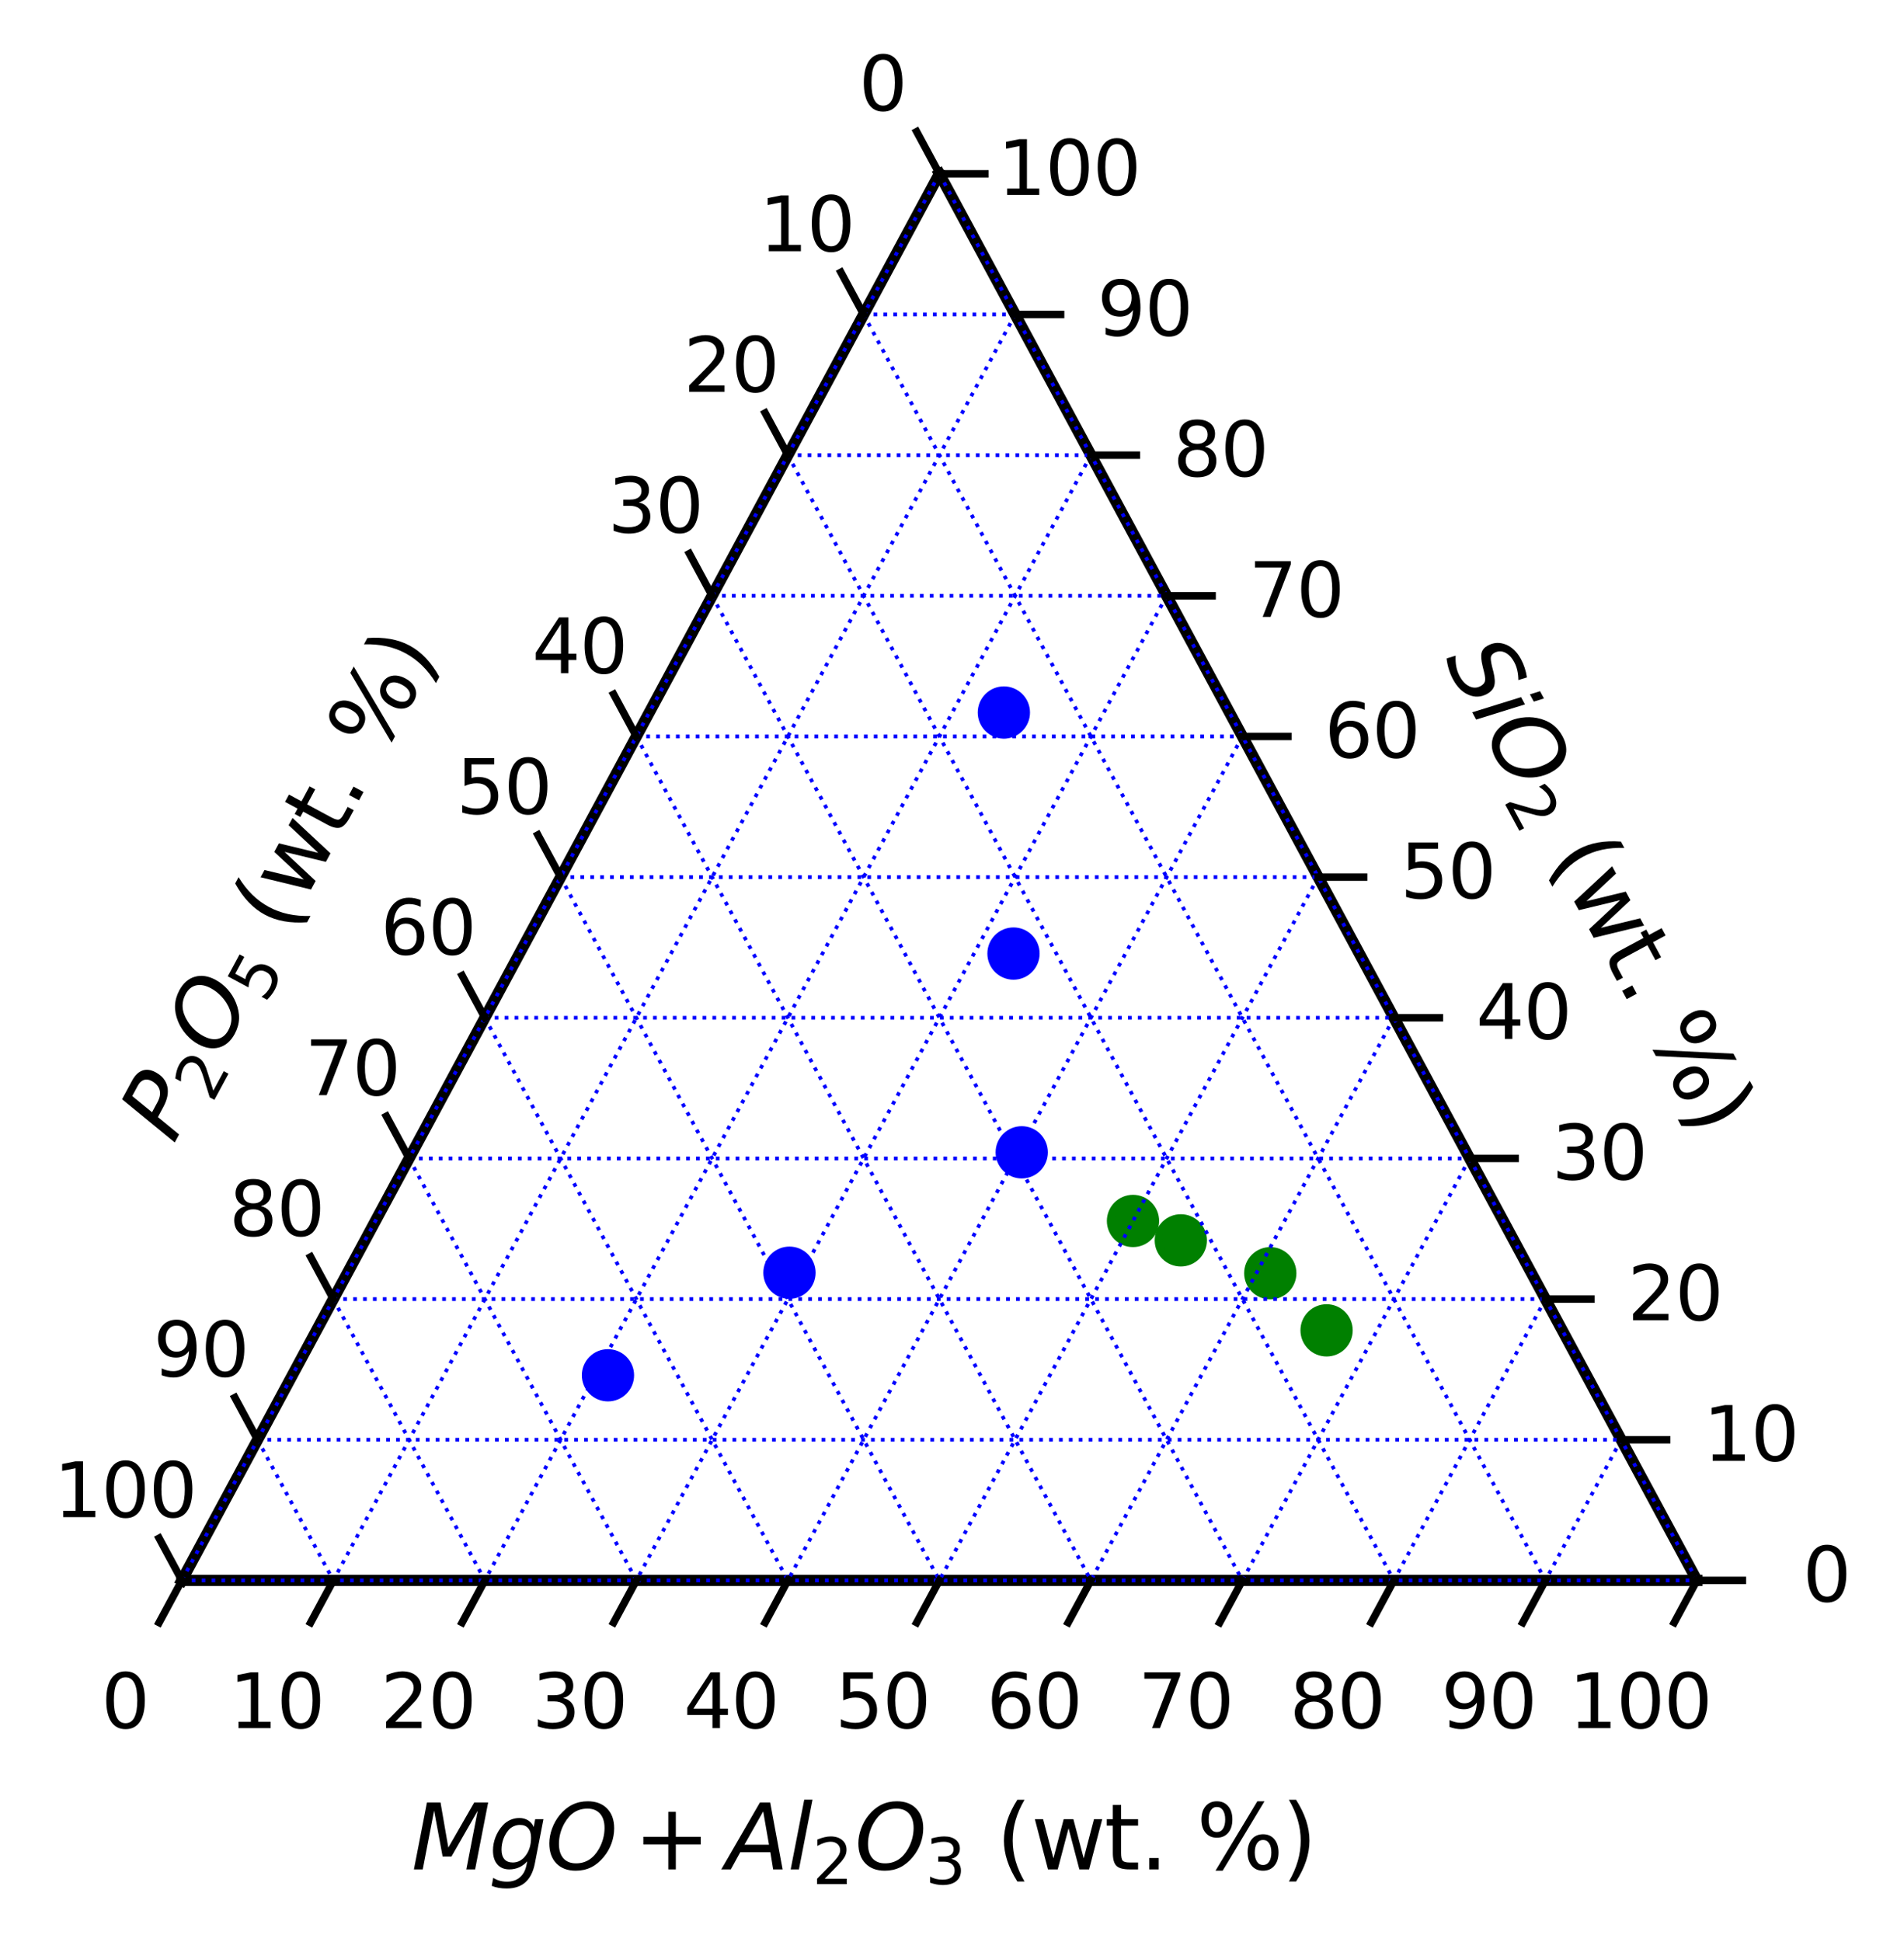 <?xml version="1.0" encoding="utf-8" standalone="no"?>
<!DOCTYPE svg PUBLIC "-//W3C//DTD SVG 1.1//EN"
  "http://www.w3.org/Graphics/SVG/1.1/DTD/svg11.dtd">
<svg xmlns:xlink="http://www.w3.org/1999/xlink" width="254.992pt" height="259.993pt" viewBox="0 0 254.992 259.993" xmlns="http://www.w3.org/2000/svg" version="1.1">
 <defs>
  <style type="text/css">*{stroke-linejoin: round; stroke-linecap: butt}</style>
 </defs>
 <g id="figure_1">
  <g id="patch_1">
   <path d="M 0 259.993 
L 254.992 259.993 
L 254.992 0 
L 0 0 
z
" style="fill: #ffffff"/>
  </g>
  <g id="axes_1">
   <g id="patch_2">
    <path d="M 227.262 211.581 
L 125.807 23.272 
L 24.353 211.581 
z
" clip-path="url(#p7bfef01fcd)" style="fill: #ffffff; opacity: 0.7; stroke: #ffffff; stroke-linejoin: miter"/>
   </g>
   <g id="PathCollection_1">
    <defs>
     <path id="mace8ac1258" d="M 0 3 
C 0.796 3 1.559 2.684 2.121 2.121 
C 2.684 1.559 3 0.796 3 0 
C 3 -0.796 2.684 -1.559 2.121 -2.121 
C 1.559 -2.684 0.796 -3 0 -3 
C -0.796 -3 -1.559 -2.684 -2.121 -2.121 
C -2.684 -1.559 -3 -0.796 -3 0 
C -3 0.796 -2.684 1.559 -2.121 2.121 
C -1.559 2.684 -0.796 3 0 3 
z
" style="stroke: #008000"/>
    </defs>
    <g clip-path="url(#p7bfef01fcd)">
     <use xlink:href="#mace8ac1258" x="170.121" y="170.456" style="fill: #008000; stroke: #008000"/>
     <use xlink:href="#mace8ac1258" x="177.662" y="178.104" style="fill: #008000; stroke: #008000"/>
     <use xlink:href="#mace8ac1258" x="151.735" y="163.458" style="fill: #008000; stroke: #008000"/>
     <use xlink:href="#mace8ac1258" x="158.139" y="166.056" style="fill: #008000; stroke: #008000"/>
    </g>
   </g>
   <g id="PathCollection_2">
    <defs>
     <path id="mcad7eee663" d="M 0 3 
C 0.796 3 1.559 2.684 2.121 2.121 
C 2.684 1.559 3 0.796 3 0 
C 3 -0.796 2.684 -1.559 2.121 -2.121 
C 1.559 -2.684 0.796 -3 0 -3 
C -0.796 -3 -1.559 -2.684 -2.121 -2.121 
C -2.684 -1.559 -3 -0.796 -3 0 
C -3 0.796 -2.684 1.559 -2.121 2.121 
C -1.559 2.684 -0.796 3 0 3 
z
" style="stroke: #0000ff"/>
    </defs>
    <g clip-path="url(#p7bfef01fcd)">
     <use xlink:href="#mcad7eee663" x="136.835" y="154.27" style="fill: #0000ff; stroke: #0000ff"/>
     <use xlink:href="#mcad7eee663" x="134.442" y="95.39" style="fill: #0000ff; stroke: #0000ff"/>
     <use xlink:href="#mcad7eee663" x="81.421" y="184.119" style="fill: #0000ff; stroke: #0000ff"/>
     <use xlink:href="#mcad7eee663" x="135.732" y="127.661" style="fill: #0000ff; stroke: #0000ff"/>
     <use xlink:href="#mcad7eee663" x="105.728" y="170.388" style="fill: #0000ff; stroke: #0000ff"/>
    </g>
   </g>
   <g id="line2d_1">
    <path d="M 24.353 211.581 
L 227.262 211.581 
" clip-path="url(#p7bfef01fcd)" style="fill: none; stroke: #000000; stroke-width: 1.5; stroke-linecap: square"/>
   </g>
   <g id="line2d_2">
    <path d="M 125.807 23.272 
L 24.353 211.581 
" clip-path="url(#p7bfef01fcd)" style="fill: none; stroke: #000000; stroke-width: 1.5; stroke-linecap: square"/>
   </g>
   <g id="line2d_3">
    <path d="M 125.807 23.272 
L 227.262 211.581 
" clip-path="url(#p7bfef01fcd)" style="fill: none; stroke: #000000; stroke-width: 1.5; stroke-linecap: square"/>
   </g>
   <g id="line2d_4">
    <path d="M 24.353 211.581 
L 227.262 211.581 
" clip-path="url(#p7bfef01fcd)" style="fill: none; stroke-dasharray: 0.5,0.825; stroke-dashoffset: 0; stroke: #0000ff; stroke-width: 0.5"/>
   </g>
   <g id="line2d_5">
    <path d="M 34.498 192.75 
L 217.116 192.75 
" clip-path="url(#p7bfef01fcd)" style="fill: none; stroke-dasharray: 0.5,0.825; stroke-dashoffset: 0; stroke: #0000ff; stroke-width: 0.5"/>
   </g>
   <g id="line2d_6">
    <path d="M 44.644 173.919 
L 206.971 173.919 
" clip-path="url(#p7bfef01fcd)" style="fill: none; stroke-dasharray: 0.5,0.825; stroke-dashoffset: 0; stroke: #0000ff; stroke-width: 0.5"/>
   </g>
   <g id="line2d_7">
    <path d="M 54.789 155.088 
L 196.826 155.088 
" clip-path="url(#p7bfef01fcd)" style="fill: none; stroke-dasharray: 0.5,0.825; stroke-dashoffset: 0; stroke: #0000ff; stroke-width: 0.5"/>
   </g>
   <g id="line2d_8">
    <path d="M 64.935 136.257 
L 186.68 136.257 
" clip-path="url(#p7bfef01fcd)" style="fill: none; stroke-dasharray: 0.5,0.825; stroke-dashoffset: 0; stroke: #0000ff; stroke-width: 0.5"/>
   </g>
   <g id="line2d_9">
    <path d="M 75.08 117.427 
L 176.535 117.427 
" clip-path="url(#p7bfef01fcd)" style="fill: none; stroke-dasharray: 0.5,0.825; stroke-dashoffset: 0; stroke: #0000ff; stroke-width: 0.5"/>
   </g>
   <g id="line2d_10">
    <path d="M 85.226 98.596 
L 166.389 98.596 
" clip-path="url(#p7bfef01fcd)" style="fill: none; stroke-dasharray: 0.5,0.825; stroke-dashoffset: 0; stroke: #0000ff; stroke-width: 0.5"/>
   </g>
   <g id="line2d_11">
    <path d="M 95.371 79.765 
L 156.244 79.765 
" clip-path="url(#p7bfef01fcd)" style="fill: none; stroke-dasharray: 0.5,0.825; stroke-dashoffset: 0; stroke: #0000ff; stroke-width: 0.5"/>
   </g>
   <g id="line2d_12">
    <path d="M 105.516 60.934 
L 146.098 60.934 
" clip-path="url(#p7bfef01fcd)" style="fill: none; stroke-dasharray: 0.5,0.825; stroke-dashoffset: 0; stroke: #0000ff; stroke-width: 0.5"/>
   </g>
   <g id="line2d_13">
    <path d="M 115.662 42.103 
L 135.953 42.103 
" clip-path="url(#p7bfef01fcd)" style="fill: none; stroke-dasharray: 0.5,0.825; stroke-dashoffset: 0; stroke: #0000ff; stroke-width: 0.5"/>
   </g>
   <g id="line2d_14">
    <path d="M 125.807 23.272 
L 24.353 211.581 
" clip-path="url(#p7bfef01fcd)" style="fill: none; stroke-dasharray: 0.5,0.825; stroke-dashoffset: 0; stroke: #0000ff; stroke-width: 0.5"/>
   </g>
   <g id="line2d_15">
    <path d="M 125.807 23.272 
L 227.262 211.581 
" clip-path="url(#p7bfef01fcd)" style="fill: none; stroke-dasharray: 0.5,0.825; stroke-dashoffset: 0; stroke: #0000ff; stroke-width: 0.5"/>
   </g>
   <g id="line2d_16">
    <path d="M 135.953 42.103 
L 44.644 211.581 
" clip-path="url(#p7bfef01fcd)" style="fill: none; stroke-dasharray: 0.5,0.825; stroke-dashoffset: 0; stroke: #0000ff; stroke-width: 0.5"/>
   </g>
   <g id="line2d_17">
    <path d="M 115.662 42.103 
L 206.971 211.581 
" clip-path="url(#p7bfef01fcd)" style="fill: none; stroke-dasharray: 0.5,0.825; stroke-dashoffset: 0; stroke: #0000ff; stroke-width: 0.5"/>
   </g>
   <g id="line2d_18">
    <path d="M 146.098 60.934 
L 64.935 211.581 
" clip-path="url(#p7bfef01fcd)" style="fill: none; stroke-dasharray: 0.5,0.825; stroke-dashoffset: 0; stroke: #0000ff; stroke-width: 0.5"/>
   </g>
   <g id="line2d_19">
    <path d="M 105.516 60.934 
L 186.68 211.581 
" clip-path="url(#p7bfef01fcd)" style="fill: none; stroke-dasharray: 0.5,0.825; stroke-dashoffset: 0; stroke: #0000ff; stroke-width: 0.5"/>
   </g>
   <g id="line2d_20">
    <path d="M 156.244 79.765 
L 85.226 211.581 
" clip-path="url(#p7bfef01fcd)" style="fill: none; stroke-dasharray: 0.5,0.825; stroke-dashoffset: 0; stroke: #0000ff; stroke-width: 0.5"/>
   </g>
   <g id="line2d_21">
    <path d="M 95.371 79.765 
L 166.389 211.581 
" clip-path="url(#p7bfef01fcd)" style="fill: none; stroke-dasharray: 0.5,0.825; stroke-dashoffset: 0; stroke: #0000ff; stroke-width: 0.5"/>
   </g>
   <g id="line2d_22">
    <path d="M 166.389 98.596 
L 105.516 211.581 
" clip-path="url(#p7bfef01fcd)" style="fill: none; stroke-dasharray: 0.5,0.825; stroke-dashoffset: 0; stroke: #0000ff; stroke-width: 0.5"/>
   </g>
   <g id="line2d_23">
    <path d="M 85.226 98.596 
L 146.098 211.581 
" clip-path="url(#p7bfef01fcd)" style="fill: none; stroke-dasharray: 0.5,0.825; stroke-dashoffset: 0; stroke: #0000ff; stroke-width: 0.5"/>
   </g>
   <g id="line2d_24">
    <path d="M 176.535 117.427 
L 125.807 211.581 
" clip-path="url(#p7bfef01fcd)" style="fill: none; stroke-dasharray: 0.5,0.825; stroke-dashoffset: 0; stroke: #0000ff; stroke-width: 0.5"/>
   </g>
   <g id="line2d_25">
    <path d="M 75.08 117.427 
L 125.807 211.581 
" clip-path="url(#p7bfef01fcd)" style="fill: none; stroke-dasharray: 0.5,0.825; stroke-dashoffset: 0; stroke: #0000ff; stroke-width: 0.5"/>
   </g>
   <g id="line2d_26">
    <path d="M 186.68 136.257 
L 146.098 211.581 
" clip-path="url(#p7bfef01fcd)" style="fill: none; stroke-dasharray: 0.5,0.825; stroke-dashoffset: 0; stroke: #0000ff; stroke-width: 0.5"/>
   </g>
   <g id="line2d_27">
    <path d="M 64.935 136.257 
L 105.516 211.581 
" clip-path="url(#p7bfef01fcd)" style="fill: none; stroke-dasharray: 0.5,0.825; stroke-dashoffset: 0; stroke: #0000ff; stroke-width: 0.5"/>
   </g>
   <g id="line2d_28">
    <path d="M 196.826 155.088 
L 166.389 211.581 
" clip-path="url(#p7bfef01fcd)" style="fill: none; stroke-dasharray: 0.5,0.825; stroke-dashoffset: 0; stroke: #0000ff; stroke-width: 0.5"/>
   </g>
   <g id="line2d_29">
    <path d="M 54.789 155.088 
L 85.226 211.581 
" clip-path="url(#p7bfef01fcd)" style="fill: none; stroke-dasharray: 0.5,0.825; stroke-dashoffset: 0; stroke: #0000ff; stroke-width: 0.5"/>
   </g>
   <g id="line2d_30">
    <path d="M 206.971 173.919 
L 186.68 211.581 
" clip-path="url(#p7bfef01fcd)" style="fill: none; stroke-dasharray: 0.5,0.825; stroke-dashoffset: 0; stroke: #0000ff; stroke-width: 0.5"/>
   </g>
   <g id="line2d_31">
    <path d="M 44.644 173.919 
L 64.935 211.581 
" clip-path="url(#p7bfef01fcd)" style="fill: none; stroke-dasharray: 0.5,0.825; stroke-dashoffset: 0; stroke: #0000ff; stroke-width: 0.5"/>
   </g>
   <g id="line2d_32">
    <path d="M 217.116 192.75 
L 206.971 211.581 
" clip-path="url(#p7bfef01fcd)" style="fill: none; stroke-dasharray: 0.5,0.825; stroke-dashoffset: 0; stroke: #0000ff; stroke-width: 0.5"/>
   </g>
   <g id="line2d_33">
    <path d="M 34.498 192.75 
L 44.644 211.581 
" clip-path="url(#p7bfef01fcd)" style="fill: none; stroke-dasharray: 0.5,0.825; stroke-dashoffset: 0; stroke: #0000ff; stroke-width: 0.5"/>
   </g>
   <g id="line2d_34">
    <path d="M 227.262 211.581 
L 227.262 211.581 
" clip-path="url(#p7bfef01fcd)" style="fill: none; stroke-dasharray: 0.5,0.825; stroke-dashoffset: 0; stroke: #0000ff; stroke-width: 0.5"/>
   </g>
   <g id="line2d_35">
    <path d="M 24.353 211.581 
L 24.353 211.581 
" clip-path="url(#p7bfef01fcd)" style="fill: none; stroke-dasharray: 0.5,0.825; stroke-dashoffset: 0; stroke: #0000ff; stroke-width: 0.5"/>
   </g>
   <g id="line2d_36">
    <path d="M 227.262 211.581 
L 233.349 211.581 
" clip-path="url(#p7bfef01fcd)" style="fill: none; stroke: #000000; stroke-linecap: square"/>
   </g>
   <g id="line2d_37">
    <path d="M 217.116 192.75 
L 223.204 192.75 
" clip-path="url(#p7bfef01fcd)" style="fill: none; stroke: #000000; stroke-linecap: square"/>
   </g>
   <g id="line2d_38">
    <path d="M 206.971 173.919 
L 213.058 173.919 
" clip-path="url(#p7bfef01fcd)" style="fill: none; stroke: #000000; stroke-linecap: square"/>
   </g>
   <g id="line2d_39">
    <path d="M 196.826 155.088 
L 202.913 155.088 
" clip-path="url(#p7bfef01fcd)" style="fill: none; stroke: #000000; stroke-linecap: square"/>
   </g>
   <g id="line2d_40">
    <path d="M 186.68 136.257 
L 192.767 136.257 
" clip-path="url(#p7bfef01fcd)" style="fill: none; stroke: #000000; stroke-linecap: square"/>
   </g>
   <g id="line2d_41">
    <path d="M 176.535 117.427 
L 182.622 117.427 
" clip-path="url(#p7bfef01fcd)" style="fill: none; stroke: #000000; stroke-linecap: square"/>
   </g>
   <g id="line2d_42">
    <path d="M 166.389 98.596 
L 172.476 98.596 
" clip-path="url(#p7bfef01fcd)" style="fill: none; stroke: #000000; stroke-linecap: square"/>
   </g>
   <g id="line2d_43">
    <path d="M 156.244 79.765 
L 162.331 79.765 
" clip-path="url(#p7bfef01fcd)" style="fill: none; stroke: #000000; stroke-linecap: square"/>
   </g>
   <g id="line2d_44">
    <path d="M 146.098 60.934 
L 152.186 60.934 
" clip-path="url(#p7bfef01fcd)" style="fill: none; stroke: #000000; stroke-linecap: square"/>
   </g>
   <g id="line2d_45">
    <path d="M 135.953 42.103 
L 142.04 42.103 
" clip-path="url(#p7bfef01fcd)" style="fill: none; stroke: #000000; stroke-linecap: square"/>
   </g>
   <g id="line2d_46">
    <path d="M 125.807 23.272 
L 131.895 23.272 
" clip-path="url(#p7bfef01fcd)" style="fill: none; stroke: #000000; stroke-linecap: square"/>
   </g>
   <g id="line2d_47">
    <path d="M 24.353 211.581 
L 21.309 205.932 
" clip-path="url(#p7bfef01fcd)" style="fill: none; stroke: #000000; stroke-linecap: square"/>
   </g>
   <g id="line2d_48">
    <path d="M 34.498 192.75 
L 31.455 187.101 
" clip-path="url(#p7bfef01fcd)" style="fill: none; stroke: #000000; stroke-linecap: square"/>
   </g>
   <g id="line2d_49">
    <path d="M 44.644 173.919 
L 41.6 168.27 
" clip-path="url(#p7bfef01fcd)" style="fill: none; stroke: #000000; stroke-linecap: square"/>
   </g>
   <g id="line2d_50">
    <path d="M 54.789 155.088 
L 51.746 149.439 
" clip-path="url(#p7bfef01fcd)" style="fill: none; stroke: #000000; stroke-linecap: square"/>
   </g>
   <g id="line2d_51">
    <path d="M 64.935 136.257 
L 61.891 130.608 
" clip-path="url(#p7bfef01fcd)" style="fill: none; stroke: #000000; stroke-linecap: square"/>
   </g>
   <g id="line2d_52">
    <path d="M 75.08 117.427 
L 72.036 111.777 
" clip-path="url(#p7bfef01fcd)" style="fill: none; stroke: #000000; stroke-linecap: square"/>
   </g>
   <g id="line2d_53">
    <path d="M 85.226 98.596 
L 82.182 92.946 
" clip-path="url(#p7bfef01fcd)" style="fill: none; stroke: #000000; stroke-linecap: square"/>
   </g>
   <g id="line2d_54">
    <path d="M 95.371 79.765 
L 92.327 74.116 
" clip-path="url(#p7bfef01fcd)" style="fill: none; stroke: #000000; stroke-linecap: square"/>
   </g>
   <g id="line2d_55">
    <path d="M 105.516 60.934 
L 102.473 55.285 
" clip-path="url(#p7bfef01fcd)" style="fill: none; stroke: #000000; stroke-linecap: square"/>
   </g>
   <g id="line2d_56">
    <path d="M 115.662 42.103 
L 112.618 36.454 
" clip-path="url(#p7bfef01fcd)" style="fill: none; stroke: #000000; stroke-linecap: square"/>
   </g>
   <g id="line2d_57">
    <path d="M 125.807 23.272 
L 122.764 17.623 
" clip-path="url(#p7bfef01fcd)" style="fill: none; stroke: #000000; stroke-linecap: square"/>
   </g>
   <g id="line2d_58">
    <path d="M 24.353 211.581 
L 21.309 217.23 
" clip-path="url(#p7bfef01fcd)" style="fill: none; stroke: #000000; stroke-linecap: square"/>
   </g>
   <g id="line2d_59">
    <path d="M 44.644 211.581 
L 41.6 217.23 
" clip-path="url(#p7bfef01fcd)" style="fill: none; stroke: #000000; stroke-linecap: square"/>
   </g>
   <g id="line2d_60">
    <path d="M 64.935 211.581 
L 61.891 217.23 
" clip-path="url(#p7bfef01fcd)" style="fill: none; stroke: #000000; stroke-linecap: square"/>
   </g>
   <g id="line2d_61">
    <path d="M 85.226 211.581 
L 82.182 217.23 
" clip-path="url(#p7bfef01fcd)" style="fill: none; stroke: #000000; stroke-linecap: square"/>
   </g>
   <g id="line2d_62">
    <path d="M 105.516 211.581 
L 102.473 217.23 
" clip-path="url(#p7bfef01fcd)" style="fill: none; stroke: #000000; stroke-linecap: square"/>
   </g>
   <g id="line2d_63">
    <path d="M 125.807 211.581 
L 122.764 217.23 
" clip-path="url(#p7bfef01fcd)" style="fill: none; stroke: #000000; stroke-linecap: square"/>
   </g>
   <g id="line2d_64">
    <path d="M 146.098 211.581 
L 143.055 217.23 
" clip-path="url(#p7bfef01fcd)" style="fill: none; stroke: #000000; stroke-linecap: square"/>
   </g>
   <g id="line2d_65">
    <path d="M 166.389 211.581 
L 163.346 217.23 
" clip-path="url(#p7bfef01fcd)" style="fill: none; stroke: #000000; stroke-linecap: square"/>
   </g>
   <g id="line2d_66">
    <path d="M 186.68 211.581 
L 183.636 217.23 
" clip-path="url(#p7bfef01fcd)" style="fill: none; stroke: #000000; stroke-linecap: square"/>
   </g>
   <g id="line2d_67">
    <path d="M 206.971 211.581 
L 203.927 217.23 
" clip-path="url(#p7bfef01fcd)" style="fill: none; stroke: #000000; stroke-linecap: square"/>
   </g>
   <g id="line2d_68">
    <path d="M 227.262 211.581 
L 224.218 217.23 
" clip-path="url(#p7bfef01fcd)" style="fill: none; stroke: #000000; stroke-linecap: square"/>
   </g>
   <g id="text_1">
    <!-- 0 -->
    <g transform="translate(241.429 214.406)scale(0.1 -0.1)">
     <defs>
      <path id="DejaVuSans-30" d="M 2034 4250 
Q 1547 4250 1301 3770 
Q 1056 3291 1056 2328 
Q 1056 1369 1301 889 
Q 1547 409 2034 409 
Q 2525 409 2770 889 
Q 3016 1369 3016 2328 
Q 3016 3291 2770 3770 
Q 2525 4250 2034 4250 
z
M 2034 4750 
Q 2819 4750 3233 4129 
Q 3647 3509 3647 2328 
Q 3647 1150 3233 529 
Q 2819 -91 2034 -91 
Q 1250 -91 836 529 
Q 422 1150 422 2328 
Q 422 3509 836 4129 
Q 1250 4750 2034 4750 
z
" transform="scale(0.016)"/>
     </defs>
     <use xlink:href="#DejaVuSans-30"/>
    </g>
   </g>
   <g id="text_2">
    <!-- 10 -->
    <g transform="translate(228.103 195.575)scale(0.1 -0.1)">
     <defs>
      <path id="DejaVuSans-31" d="M 794 531 
L 1825 531 
L 1825 4091 
L 703 3866 
L 703 4441 
L 1819 4666 
L 2450 4666 
L 2450 531 
L 3481 531 
L 3481 0 
L 794 0 
L 794 531 
z
" transform="scale(0.016)"/>
     </defs>
     <use xlink:href="#DejaVuSans-31"/>
     <use xlink:href="#DejaVuSans-30" x="63.623"/>
    </g>
   </g>
   <g id="text_3">
    <!-- 20 -->
    <g transform="translate(217.957 176.744)scale(0.1 -0.1)">
     <defs>
      <path id="DejaVuSans-32" d="M 1228 531 
L 3431 531 
L 3431 0 
L 469 0 
L 469 531 
Q 828 903 1448 1529 
Q 2069 2156 2228 2338 
Q 2531 2678 2651 2914 
Q 2772 3150 2772 3378 
Q 2772 3750 2511 3984 
Q 2250 4219 1831 4219 
Q 1534 4219 1204 4116 
Q 875 4013 500 3803 
L 500 4441 
Q 881 4594 1212 4672 
Q 1544 4750 1819 4750 
Q 2544 4750 2975 4387 
Q 3406 4025 3406 3419 
Q 3406 3131 3298 2873 
Q 3191 2616 2906 2266 
Q 2828 2175 2409 1742 
Q 1991 1309 1228 531 
z
" transform="scale(0.016)"/>
     </defs>
     <use xlink:href="#DejaVuSans-32"/>
     <use xlink:href="#DejaVuSans-30" x="63.623"/>
    </g>
   </g>
   <g id="text_4">
    <!-- 30 -->
    <g transform="translate(207.812 157.913)scale(0.1 -0.1)">
     <defs>
      <path id="DejaVuSans-33" d="M 2597 2516 
Q 3050 2419 3304 2112 
Q 3559 1806 3559 1356 
Q 3559 666 3084 287 
Q 2609 -91 1734 -91 
Q 1441 -91 1130 -33 
Q 819 25 488 141 
L 488 750 
Q 750 597 1062 519 
Q 1375 441 1716 441 
Q 2309 441 2620 675 
Q 2931 909 2931 1356 
Q 2931 1769 2642 2001 
Q 2353 2234 1838 2234 
L 1294 2234 
L 1294 2753 
L 1863 2753 
Q 2328 2753 2575 2939 
Q 2822 3125 2822 3475 
Q 2822 3834 2567 4026 
Q 2313 4219 1838 4219 
Q 1578 4219 1281 4162 
Q 984 4106 628 3988 
L 628 4550 
Q 988 4650 1302 4700 
Q 1616 4750 1894 4750 
Q 2613 4750 3031 4423 
Q 3450 4097 3450 3541 
Q 3450 3153 3228 2886 
Q 3006 2619 2597 2516 
z
" transform="scale(0.016)"/>
     </defs>
     <use xlink:href="#DejaVuSans-33"/>
     <use xlink:href="#DejaVuSans-30" x="63.623"/>
    </g>
   </g>
   <g id="text_5">
    <!-- 40 -->
    <g transform="translate(197.666 139.082)scale(0.1 -0.1)">
     <defs>
      <path id="DejaVuSans-34" d="M 2419 4116 
L 825 1625 
L 2419 1625 
L 2419 4116 
z
M 2253 4666 
L 3047 4666 
L 3047 1625 
L 3713 1625 
L 3713 1100 
L 3047 1100 
L 3047 0 
L 2419 0 
L 2419 1100 
L 313 1100 
L 313 1709 
L 2253 4666 
z
" transform="scale(0.016)"/>
     </defs>
     <use xlink:href="#DejaVuSans-34"/>
     <use xlink:href="#DejaVuSans-30" x="63.623"/>
    </g>
   </g>
   <g id="text_6">
    <!-- 50 -->
    <g transform="translate(187.521 120.251)scale(0.1 -0.1)">
     <defs>
      <path id="DejaVuSans-35" d="M 691 4666 
L 3169 4666 
L 3169 4134 
L 1269 4134 
L 1269 2991 
Q 1406 3038 1543 3061 
Q 1681 3084 1819 3084 
Q 2600 3084 3056 2656 
Q 3513 2228 3513 1497 
Q 3513 744 3044 326 
Q 2575 -91 1722 -91 
Q 1428 -91 1123 -41 
Q 819 9 494 109 
L 494 744 
Q 775 591 1075 516 
Q 1375 441 1709 441 
Q 2250 441 2565 725 
Q 2881 1009 2881 1497 
Q 2881 1984 2565 2268 
Q 2250 2553 1709 2553 
Q 1456 2553 1204 2497 
Q 953 2441 691 2322 
L 691 4666 
z
" transform="scale(0.016)"/>
     </defs>
     <use xlink:href="#DejaVuSans-35"/>
     <use xlink:href="#DejaVuSans-30" x="63.623"/>
    </g>
   </g>
   <g id="text_7">
    <!-- 60 -->
    <g transform="translate(177.375 101.42)scale(0.1 -0.1)">
     <defs>
      <path id="DejaVuSans-36" d="M 2113 2584 
Q 1688 2584 1439 2293 
Q 1191 2003 1191 1497 
Q 1191 994 1439 701 
Q 1688 409 2113 409 
Q 2538 409 2786 701 
Q 3034 994 3034 1497 
Q 3034 2003 2786 2293 
Q 2538 2584 2113 2584 
z
M 3366 4563 
L 3366 3988 
Q 3128 4100 2886 4159 
Q 2644 4219 2406 4219 
Q 1781 4219 1451 3797 
Q 1122 3375 1075 2522 
Q 1259 2794 1537 2939 
Q 1816 3084 2150 3084 
Q 2853 3084 3261 2657 
Q 3669 2231 3669 1497 
Q 3669 778 3244 343 
Q 2819 -91 2113 -91 
Q 1303 -91 875 529 
Q 447 1150 447 2328 
Q 447 3434 972 4092 
Q 1497 4750 2381 4750 
Q 2619 4750 2861 4703 
Q 3103 4656 3366 4563 
z
" transform="scale(0.016)"/>
     </defs>
     <use xlink:href="#DejaVuSans-36"/>
     <use xlink:href="#DejaVuSans-30" x="63.623"/>
    </g>
   </g>
   <g id="text_8">
    <!-- 70 -->
    <g transform="translate(167.23 82.59)scale(0.1 -0.1)">
     <defs>
      <path id="DejaVuSans-37" d="M 525 4666 
L 3525 4666 
L 3525 4397 
L 1831 0 
L 1172 0 
L 2766 4134 
L 525 4134 
L 525 4666 
z
" transform="scale(0.016)"/>
     </defs>
     <use xlink:href="#DejaVuSans-37"/>
     <use xlink:href="#DejaVuSans-30" x="63.623"/>
    </g>
   </g>
   <g id="text_9">
    <!-- 80 -->
    <g transform="translate(157.085 63.759)scale(0.1 -0.1)">
     <defs>
      <path id="DejaVuSans-38" d="M 2034 2216 
Q 1584 2216 1326 1975 
Q 1069 1734 1069 1313 
Q 1069 891 1326 650 
Q 1584 409 2034 409 
Q 2484 409 2743 651 
Q 3003 894 3003 1313 
Q 3003 1734 2745 1975 
Q 2488 2216 2034 2216 
z
M 1403 2484 
Q 997 2584 770 2862 
Q 544 3141 544 3541 
Q 544 4100 942 4425 
Q 1341 4750 2034 4750 
Q 2731 4750 3128 4425 
Q 3525 4100 3525 3541 
Q 3525 3141 3298 2862 
Q 3072 2584 2669 2484 
Q 3125 2378 3379 2068 
Q 3634 1759 3634 1313 
Q 3634 634 3220 271 
Q 2806 -91 2034 -91 
Q 1263 -91 848 271 
Q 434 634 434 1313 
Q 434 1759 690 2068 
Q 947 2378 1403 2484 
z
M 1172 3481 
Q 1172 3119 1398 2916 
Q 1625 2713 2034 2713 
Q 2441 2713 2670 2916 
Q 2900 3119 2900 3481 
Q 2900 3844 2670 4047 
Q 2441 4250 2034 4250 
Q 1625 4250 1398 4047 
Q 1172 3844 1172 3481 
z
" transform="scale(0.016)"/>
     </defs>
     <use xlink:href="#DejaVuSans-38"/>
     <use xlink:href="#DejaVuSans-30" x="63.623"/>
    </g>
   </g>
   <g id="text_10">
    <!-- 90 -->
    <g transform="translate(146.939 44.928)scale(0.1 -0.1)">
     <defs>
      <path id="DejaVuSans-39" d="M 703 97 
L 703 672 
Q 941 559 1184 500 
Q 1428 441 1663 441 
Q 2288 441 2617 861 
Q 2947 1281 2994 2138 
Q 2813 1869 2534 1725 
Q 2256 1581 1919 1581 
Q 1219 1581 811 2004 
Q 403 2428 403 3163 
Q 403 3881 828 4315 
Q 1253 4750 1959 4750 
Q 2769 4750 3195 4129 
Q 3622 3509 3622 2328 
Q 3622 1225 3098 567 
Q 2575 -91 1691 -91 
Q 1453 -91 1209 -44 
Q 966 3 703 97 
z
M 1959 2075 
Q 2384 2075 2632 2365 
Q 2881 2656 2881 3163 
Q 2881 3666 2632 3958 
Q 2384 4250 1959 4250 
Q 1534 4250 1286 3958 
Q 1038 3666 1038 3163 
Q 1038 2656 1286 2365 
Q 1534 2075 1959 2075 
z
" transform="scale(0.016)"/>
     </defs>
     <use xlink:href="#DejaVuSans-39"/>
     <use xlink:href="#DejaVuSans-30" x="63.623"/>
    </g>
   </g>
   <g id="text_11">
    <!-- 100 -->
    <g transform="translate(133.612 26.097)scale(0.1 -0.1)">
     <use xlink:href="#DejaVuSans-31"/>
     <use xlink:href="#DejaVuSans-30" x="63.623"/>
     <use xlink:href="#DejaVuSans-30" x="127.246"/>
    </g>
   </g>
   <g id="text_12">
    <!-- 100 -->
    <g transform="translate(7.2 203.107)scale(0.1 -0.1)">
     <use xlink:href="#DejaVuSans-31"/>
     <use xlink:href="#DejaVuSans-30" x="63.623"/>
     <use xlink:href="#DejaVuSans-30" x="127.246"/>
    </g>
   </g>
   <g id="text_13">
    <!-- 90 -->
    <g transform="translate(20.527 184.276)scale(0.1 -0.1)">
     <use xlink:href="#DejaVuSans-39"/>
     <use xlink:href="#DejaVuSans-30" x="63.623"/>
    </g>
   </g>
   <g id="text_14">
    <!-- 80 -->
    <g transform="translate(30.672 165.445)scale(0.1 -0.1)">
     <use xlink:href="#DejaVuSans-38"/>
     <use xlink:href="#DejaVuSans-30" x="63.623"/>
    </g>
   </g>
   <g id="text_15">
    <!-- 70 -->
    <g transform="translate(40.818 146.614)scale(0.1 -0.1)">
     <use xlink:href="#DejaVuSans-37"/>
     <use xlink:href="#DejaVuSans-30" x="63.623"/>
    </g>
   </g>
   <g id="text_16">
    <!-- 60 -->
    <g transform="translate(50.963 127.784)scale(0.1 -0.1)">
     <use xlink:href="#DejaVuSans-36"/>
     <use xlink:href="#DejaVuSans-30" x="63.623"/>
    </g>
   </g>
   <g id="text_17">
    <!-- 50 -->
    <g transform="translate(61.109 108.953)scale(0.1 -0.1)">
     <use xlink:href="#DejaVuSans-35"/>
     <use xlink:href="#DejaVuSans-30" x="63.623"/>
    </g>
   </g>
   <g id="text_18">
    <!-- 40 -->
    <g transform="translate(71.254 90.122)scale(0.1 -0.1)">
     <use xlink:href="#DejaVuSans-34"/>
     <use xlink:href="#DejaVuSans-30" x="63.623"/>
    </g>
   </g>
   <g id="text_19">
    <!-- 30 -->
    <g transform="translate(81.399 71.291)scale(0.1 -0.1)">
     <use xlink:href="#DejaVuSans-33"/>
     <use xlink:href="#DejaVuSans-30" x="63.623"/>
    </g>
   </g>
   <g id="text_20">
    <!-- 20 -->
    <g transform="translate(91.545 52.46)scale(0.1 -0.1)">
     <use xlink:href="#DejaVuSans-32"/>
     <use xlink:href="#DejaVuSans-30" x="63.623"/>
    </g>
   </g>
   <g id="text_21">
    <!-- 10 -->
    <g transform="translate(101.69 33.629)scale(0.1 -0.1)">
     <use xlink:href="#DejaVuSans-31"/>
     <use xlink:href="#DejaVuSans-30" x="63.623"/>
    </g>
   </g>
   <g id="text_22">
    <!-- 0 -->
    <g transform="translate(115.017 14.798)scale(0.1 -0.1)">
     <use xlink:href="#DejaVuSans-30"/>
    </g>
   </g>
   <g id="text_23">
    <!-- 0 -->
    <g transform="translate(13.562 231.353)scale(0.1 -0.1)">
     <use xlink:href="#DejaVuSans-30"/>
    </g>
   </g>
   <g id="text_24">
    <!-- 10 -->
    <g transform="translate(30.672 231.353)scale(0.1 -0.1)">
     <use xlink:href="#DejaVuSans-31"/>
     <use xlink:href="#DejaVuSans-30" x="63.623"/>
    </g>
   </g>
   <g id="text_25">
    <!-- 20 -->
    <g transform="translate(50.963 231.353)scale(0.1 -0.1)">
     <use xlink:href="#DejaVuSans-32"/>
     <use xlink:href="#DejaVuSans-30" x="63.623"/>
    </g>
   </g>
   <g id="text_26">
    <!-- 30 -->
    <g transform="translate(71.254 231.353)scale(0.1 -0.1)">
     <use xlink:href="#DejaVuSans-33"/>
     <use xlink:href="#DejaVuSans-30" x="63.623"/>
    </g>
   </g>
   <g id="text_27">
    <!-- 40 -->
    <g transform="translate(91.545 231.353)scale(0.1 -0.1)">
     <use xlink:href="#DejaVuSans-34"/>
     <use xlink:href="#DejaVuSans-30" x="63.623"/>
    </g>
   </g>
   <g id="text_28">
    <!-- 50 -->
    <g transform="translate(111.836 231.353)scale(0.1 -0.1)">
     <use xlink:href="#DejaVuSans-35"/>
     <use xlink:href="#DejaVuSans-30" x="63.623"/>
    </g>
   </g>
   <g id="text_29">
    <!-- 60 -->
    <g transform="translate(132.127 231.353)scale(0.1 -0.1)">
     <use xlink:href="#DejaVuSans-36"/>
     <use xlink:href="#DejaVuSans-30" x="63.623"/>
    </g>
   </g>
   <g id="text_30">
    <!-- 70 -->
    <g transform="translate(152.418 231.353)scale(0.1 -0.1)">
     <use xlink:href="#DejaVuSans-37"/>
     <use xlink:href="#DejaVuSans-30" x="63.623"/>
    </g>
   </g>
   <g id="text_31">
    <!-- 80 -->
    <g transform="translate(172.709 231.353)scale(0.1 -0.1)">
     <use xlink:href="#DejaVuSans-38"/>
     <use xlink:href="#DejaVuSans-30" x="63.623"/>
    </g>
   </g>
   <g id="text_32">
    <!-- 90 -->
    <g transform="translate(192.999 231.353)scale(0.1 -0.1)">
     <use xlink:href="#DejaVuSans-39"/>
     <use xlink:href="#DejaVuSans-30" x="63.623"/>
    </g>
   </g>
   <g id="text_33">
    <!-- 100 -->
    <g transform="translate(210.109 231.353)scale(0.1 -0.1)">
     <use xlink:href="#DejaVuSans-31"/>
     <use xlink:href="#DejaVuSans-30" x="63.623"/>
     <use xlink:href="#DejaVuSans-30" x="127.246"/>
    </g>
   </g>
   <g id="text_34">
    <!-- $P_2O_5$ (wt. %) -->
    <g transform="translate(23.262 153.248)rotate(-61.686)scale(0.12 -0.12)">
     <defs>
      <path id="DejaVuSans-Oblique-50" d="M 1081 4666 
L 2541 4666 
Q 3178 4666 3512 4369 
Q 3847 4072 3847 3500 
Q 3847 2731 3353 2303 
Q 2859 1875 1966 1875 
L 1172 1875 
L 806 0 
L 172 0 
L 1081 4666 
z
M 1613 4147 
L 1275 2394 
L 2069 2394 
Q 2606 2394 2893 2669 
Q 3181 2944 3181 3456 
Q 3181 3784 2986 3965 
Q 2791 4147 2438 4147 
L 1613 4147 
z
" transform="scale(0.016)"/>
      <path id="DejaVuSans-Oblique-4f" d="M 2919 4238 
Q 2400 4238 2003 3986 
Q 1606 3734 1313 3219 
Q 1125 2891 1026 2522 
Q 928 2153 928 1778 
Q 928 1128 1239 775 
Q 1550 422 2119 422 
Q 2631 422 3032 676 
Q 3434 931 3719 1434 
Q 3909 1772 4009 2142 
Q 4109 2513 4109 2881 
Q 4109 3528 3796 3883 
Q 3484 4238 2919 4238 
z
M 2100 -91 
Q 1241 -91 748 418 
Q 256 928 256 1813 
Q 256 2319 448 2847 
Q 641 3375 978 3788 
Q 1375 4272 1862 4511 
Q 2350 4750 2938 4750 
Q 3794 4750 4287 4245 
Q 4781 3741 4781 2869 
Q 4781 2331 4593 1812 
Q 4406 1294 4056 872 
Q 3656 384 3173 146 
Q 2691 -91 2100 -91 
z
" transform="scale(0.016)"/>
      <path id="DejaVuSans-20" transform="scale(0.016)"/>
      <path id="DejaVuSans-28" d="M 1984 4856 
Q 1566 4138 1362 3434 
Q 1159 2731 1159 2009 
Q 1159 1288 1364 580 
Q 1569 -128 1984 -844 
L 1484 -844 
Q 1016 -109 783 600 
Q 550 1309 550 2009 
Q 550 2706 781 3412 
Q 1013 4119 1484 4856 
L 1984 4856 
z
" transform="scale(0.016)"/>
      <path id="DejaVuSans-77" d="M 269 3500 
L 844 3500 
L 1563 769 
L 2278 3500 
L 2956 3500 
L 3675 769 
L 4391 3500 
L 4966 3500 
L 4050 0 
L 3372 0 
L 2619 2869 
L 1863 0 
L 1184 0 
L 269 3500 
z
" transform="scale(0.016)"/>
      <path id="DejaVuSans-74" d="M 1172 4494 
L 1172 3500 
L 2356 3500 
L 2356 3053 
L 1172 3053 
L 1172 1153 
Q 1172 725 1289 603 
Q 1406 481 1766 481 
L 2356 481 
L 2356 0 
L 1766 0 
Q 1100 0 847 248 
Q 594 497 594 1153 
L 594 3053 
L 172 3053 
L 172 3500 
L 594 3500 
L 594 4494 
L 1172 4494 
z
" transform="scale(0.016)"/>
      <path id="DejaVuSans-2e" d="M 684 794 
L 1344 794 
L 1344 0 
L 684 0 
L 684 794 
z
" transform="scale(0.016)"/>
      <path id="DejaVuSans-25" d="M 4653 2053 
Q 4381 2053 4226 1822 
Q 4072 1591 4072 1178 
Q 4072 772 4226 539 
Q 4381 306 4653 306 
Q 4919 306 5073 539 
Q 5228 772 5228 1178 
Q 5228 1588 5073 1820 
Q 4919 2053 4653 2053 
z
M 4653 2450 
Q 5147 2450 5437 2106 
Q 5728 1763 5728 1178 
Q 5728 594 5436 251 
Q 5144 -91 4653 -91 
Q 4153 -91 3862 251 
Q 3572 594 3572 1178 
Q 3572 1766 3864 2108 
Q 4156 2450 4653 2450 
z
M 1428 4353 
Q 1159 4353 1004 4120 
Q 850 3888 850 3481 
Q 850 3069 1003 2837 
Q 1156 2606 1428 2606 
Q 1700 2606 1854 2837 
Q 2009 3069 2009 3481 
Q 2009 3884 1853 4118 
Q 1697 4353 1428 4353 
z
M 4250 4750 
L 4750 4750 
L 1831 -91 
L 1331 -91 
L 4250 4750 
z
M 1428 4750 
Q 1922 4750 2215 4408 
Q 2509 4066 2509 3481 
Q 2509 2891 2217 2550 
Q 1925 2209 1428 2209 
Q 931 2209 642 2551 
Q 353 2894 353 3481 
Q 353 4063 643 4406 
Q 934 4750 1428 4750 
z
" transform="scale(0.016)"/>
      <path id="DejaVuSans-29" d="M 513 4856 
L 1013 4856 
Q 1481 4119 1714 3412 
Q 1947 2706 1947 2009 
Q 1947 1309 1714 600 
Q 1481 -109 1013 -844 
L 513 -844 
Q 928 -128 1133 580 
Q 1338 1288 1338 2009 
Q 1338 2731 1133 3434 
Q 928 4138 513 4856 
z
" transform="scale(0.016)"/>
     </defs>
     <use xlink:href="#DejaVuSans-Oblique-50" transform="translate(0 0.125)"/>
     <use xlink:href="#DejaVuSans-32" transform="translate(60.303 -16.281)scale(0.7)"/>
     <use xlink:href="#DejaVuSans-Oblique-4f" transform="translate(107.573 0.125)"/>
     <use xlink:href="#DejaVuSans-35" transform="translate(186.284 -16.281)scale(0.7)"/>
     <use xlink:href="#DejaVuSans-20" transform="translate(233.555 0.125)"/>
     <use xlink:href="#DejaVuSans-28" transform="translate(265.342 0.125)"/>
     <use xlink:href="#DejaVuSans-77" transform="translate(304.355 0.125)"/>
     <use xlink:href="#DejaVuSans-74" transform="translate(386.143 0.125)"/>
     <use xlink:href="#DejaVuSans-2e" transform="translate(425.352 0.125)"/>
     <use xlink:href="#DejaVuSans-20" transform="translate(457.139 0.125)"/>
     <use xlink:href="#DejaVuSans-25" transform="translate(488.926 0.125)"/>
     <use xlink:href="#DejaVuSans-29" transform="translate(583.945 0.125)"/>
    </g>
   </g>
   <g id="text_35">
    <!-- $SiO_2$ (wt. %) -->
    <g transform="translate(193.349 88.277)rotate(-298.314)scale(0.12 -0.12)">
     <defs>
      <path id="DejaVuSans-Oblique-53" d="M 3859 4513 
L 3738 3897 
Q 3422 4066 3111 4152 
Q 2800 4238 2509 4238 
Q 1944 4238 1609 3991 
Q 1275 3744 1275 3334 
Q 1275 3109 1398 2989 
Q 1522 2869 2034 2731 
L 2413 2638 
Q 3053 2472 3303 2217 
Q 3553 1963 3553 1503 
Q 3553 797 2998 353 
Q 2444 -91 1538 -91 
Q 1166 -91 791 -17 
Q 416 56 38 206 
L 166 856 
Q 513 641 861 531 
Q 1209 422 1556 422 
Q 2147 422 2503 684 
Q 2859 947 2859 1369 
Q 2859 1650 2717 1795 
Q 2575 1941 2106 2059 
L 1728 2156 
Q 1081 2325 845 2545 
Q 609 2766 609 3163 
Q 609 3859 1145 4304 
Q 1681 4750 2541 4750 
Q 2875 4750 3203 4690 
Q 3531 4631 3859 4513 
z
" transform="scale(0.016)"/>
      <path id="DejaVuSans-Oblique-69" d="M 1172 4863 
L 1747 4863 
L 1606 4134 
L 1031 4134 
L 1172 4863 
z
M 909 3500 
L 1484 3500 
L 800 0 
L 225 0 
L 909 3500 
z
" transform="scale(0.016)"/>
     </defs>
     <use xlink:href="#DejaVuSans-Oblique-53" transform="translate(0 0.016)"/>
     <use xlink:href="#DejaVuSans-Oblique-69" transform="translate(63.477 0.016)"/>
     <use xlink:href="#DejaVuSans-Oblique-4f" transform="translate(91.26 0.016)"/>
     <use xlink:href="#DejaVuSans-32" transform="translate(169.971 -16.391)scale(0.7)"/>
     <use xlink:href="#DejaVuSans-20" transform="translate(217.241 0.016)"/>
     <use xlink:href="#DejaVuSans-28" transform="translate(249.028 0.016)"/>
     <use xlink:href="#DejaVuSans-77" transform="translate(288.042 0.016)"/>
     <use xlink:href="#DejaVuSans-74" transform="translate(369.829 0.016)"/>
     <use xlink:href="#DejaVuSans-2e" transform="translate(409.038 0.016)"/>
     <use xlink:href="#DejaVuSans-20" transform="translate(440.825 0.016)"/>
     <use xlink:href="#DejaVuSans-25" transform="translate(472.612 0.016)"/>
     <use xlink:href="#DejaVuSans-29" transform="translate(567.632 0.016)"/>
    </g>
   </g>
   <g id="text_36">
    <!-- $MgO + Al_2O_3$ (wt. %) -->
    <g transform="translate(55.103 250.273)scale(0.12 -0.12)">
     <defs>
      <path id="DejaVuSans-Oblique-4d" d="M 1081 4666 
L 2028 4666 
L 2572 1522 
L 4378 4666 
L 5350 4666 
L 4441 0 
L 3828 0 
L 4622 4091 
L 2791 897 
L 2175 897 
L 1581 4103 
L 788 0 
L 172 0 
L 1081 4666 
z
" transform="scale(0.016)"/>
      <path id="DejaVuSans-Oblique-67" d="M 3816 3500 
L 3219 434 
Q 3047 -456 2561 -893 
Q 2075 -1331 1253 -1331 
Q 950 -1331 690 -1286 
Q 431 -1241 206 -1147 
L 313 -588 
Q 525 -725 762 -790 
Q 1000 -856 1269 -856 
Q 1816 -856 2167 -557 
Q 2519 -259 2631 300 
L 2681 563 
Q 2441 288 2122 144 
Q 1803 0 1434 0 
Q 903 0 598 351 
Q 294 703 294 1319 
Q 294 1803 478 2267 
Q 663 2731 997 3091 
Q 1219 3328 1514 3456 
Q 1809 3584 2131 3584 
Q 2484 3584 2746 3420 
Q 3009 3256 3138 2956 
L 3238 3500 
L 3816 3500 
z
M 2950 2216 
Q 2950 2641 2750 2872 
Q 2550 3103 2181 3103 
Q 1953 3103 1747 3012 
Q 1541 2922 1394 2759 
Q 1156 2491 1023 2127 
Q 891 1763 891 1375 
Q 891 944 1092 712 
Q 1294 481 1672 481 
Q 2219 481 2584 976 
Q 2950 1472 2950 2216 
z
" transform="scale(0.016)"/>
      <path id="DejaVuSans-2b" d="M 2944 4013 
L 2944 2272 
L 4684 2272 
L 4684 1741 
L 2944 1741 
L 2944 0 
L 2419 0 
L 2419 1741 
L 678 1741 
L 678 2272 
L 2419 2272 
L 2419 4013 
L 2944 4013 
z
" transform="scale(0.016)"/>
      <path id="DejaVuSans-Oblique-41" d="M 2356 4666 
L 3072 4666 
L 3938 0 
L 3278 0 
L 3084 1197 
L 984 1197 
L 325 0 
L -341 0 
L 2356 4666 
z
M 2584 4044 
L 1275 1722 
L 2988 1722 
L 2584 4044 
z
" transform="scale(0.016)"/>
      <path id="DejaVuSans-Oblique-6c" d="M 1172 4863 
L 1747 4863 
L 800 0 
L 225 0 
L 1172 4863 
z
" transform="scale(0.016)"/>
     </defs>
     <use xlink:href="#DejaVuSans-Oblique-4d" transform="translate(0 0.016)"/>
     <use xlink:href="#DejaVuSans-Oblique-67" transform="translate(86.279 0.016)"/>
     <use xlink:href="#DejaVuSans-Oblique-4f" transform="translate(149.756 0.016)"/>
     <use xlink:href="#DejaVuSans-2b" transform="translate(247.949 0.016)"/>
     <use xlink:href="#DejaVuSans-Oblique-41" transform="translate(351.221 0.016)"/>
     <use xlink:href="#DejaVuSans-Oblique-6c" transform="translate(419.629 0.016)"/>
     <use xlink:href="#DejaVuSans-32" transform="translate(447.412 -16.391)scale(0.7)"/>
     <use xlink:href="#DejaVuSans-Oblique-4f" transform="translate(494.683 0.016)"/>
     <use xlink:href="#DejaVuSans-33" transform="translate(573.394 -16.391)scale(0.7)"/>
     <use xlink:href="#DejaVuSans-20" transform="translate(620.664 0.016)"/>
     <use xlink:href="#DejaVuSans-28" transform="translate(652.451 0.016)"/>
     <use xlink:href="#DejaVuSans-77" transform="translate(691.465 0.016)"/>
     <use xlink:href="#DejaVuSans-74" transform="translate(773.252 0.016)"/>
     <use xlink:href="#DejaVuSans-2e" transform="translate(812.461 0.016)"/>
     <use xlink:href="#DejaVuSans-20" transform="translate(844.248 0.016)"/>
     <use xlink:href="#DejaVuSans-25" transform="translate(876.035 0.016)"/>
     <use xlink:href="#DejaVuSans-29" transform="translate(971.055 0.016)"/>
    </g>
   </g>
  </g>
 </g>
 <defs>
  <clipPath id="p7bfef01fcd">
   <rect x="14.207" y="15.885" width="223.2" height="217.44"/>
  </clipPath>
 </defs>
</svg>
